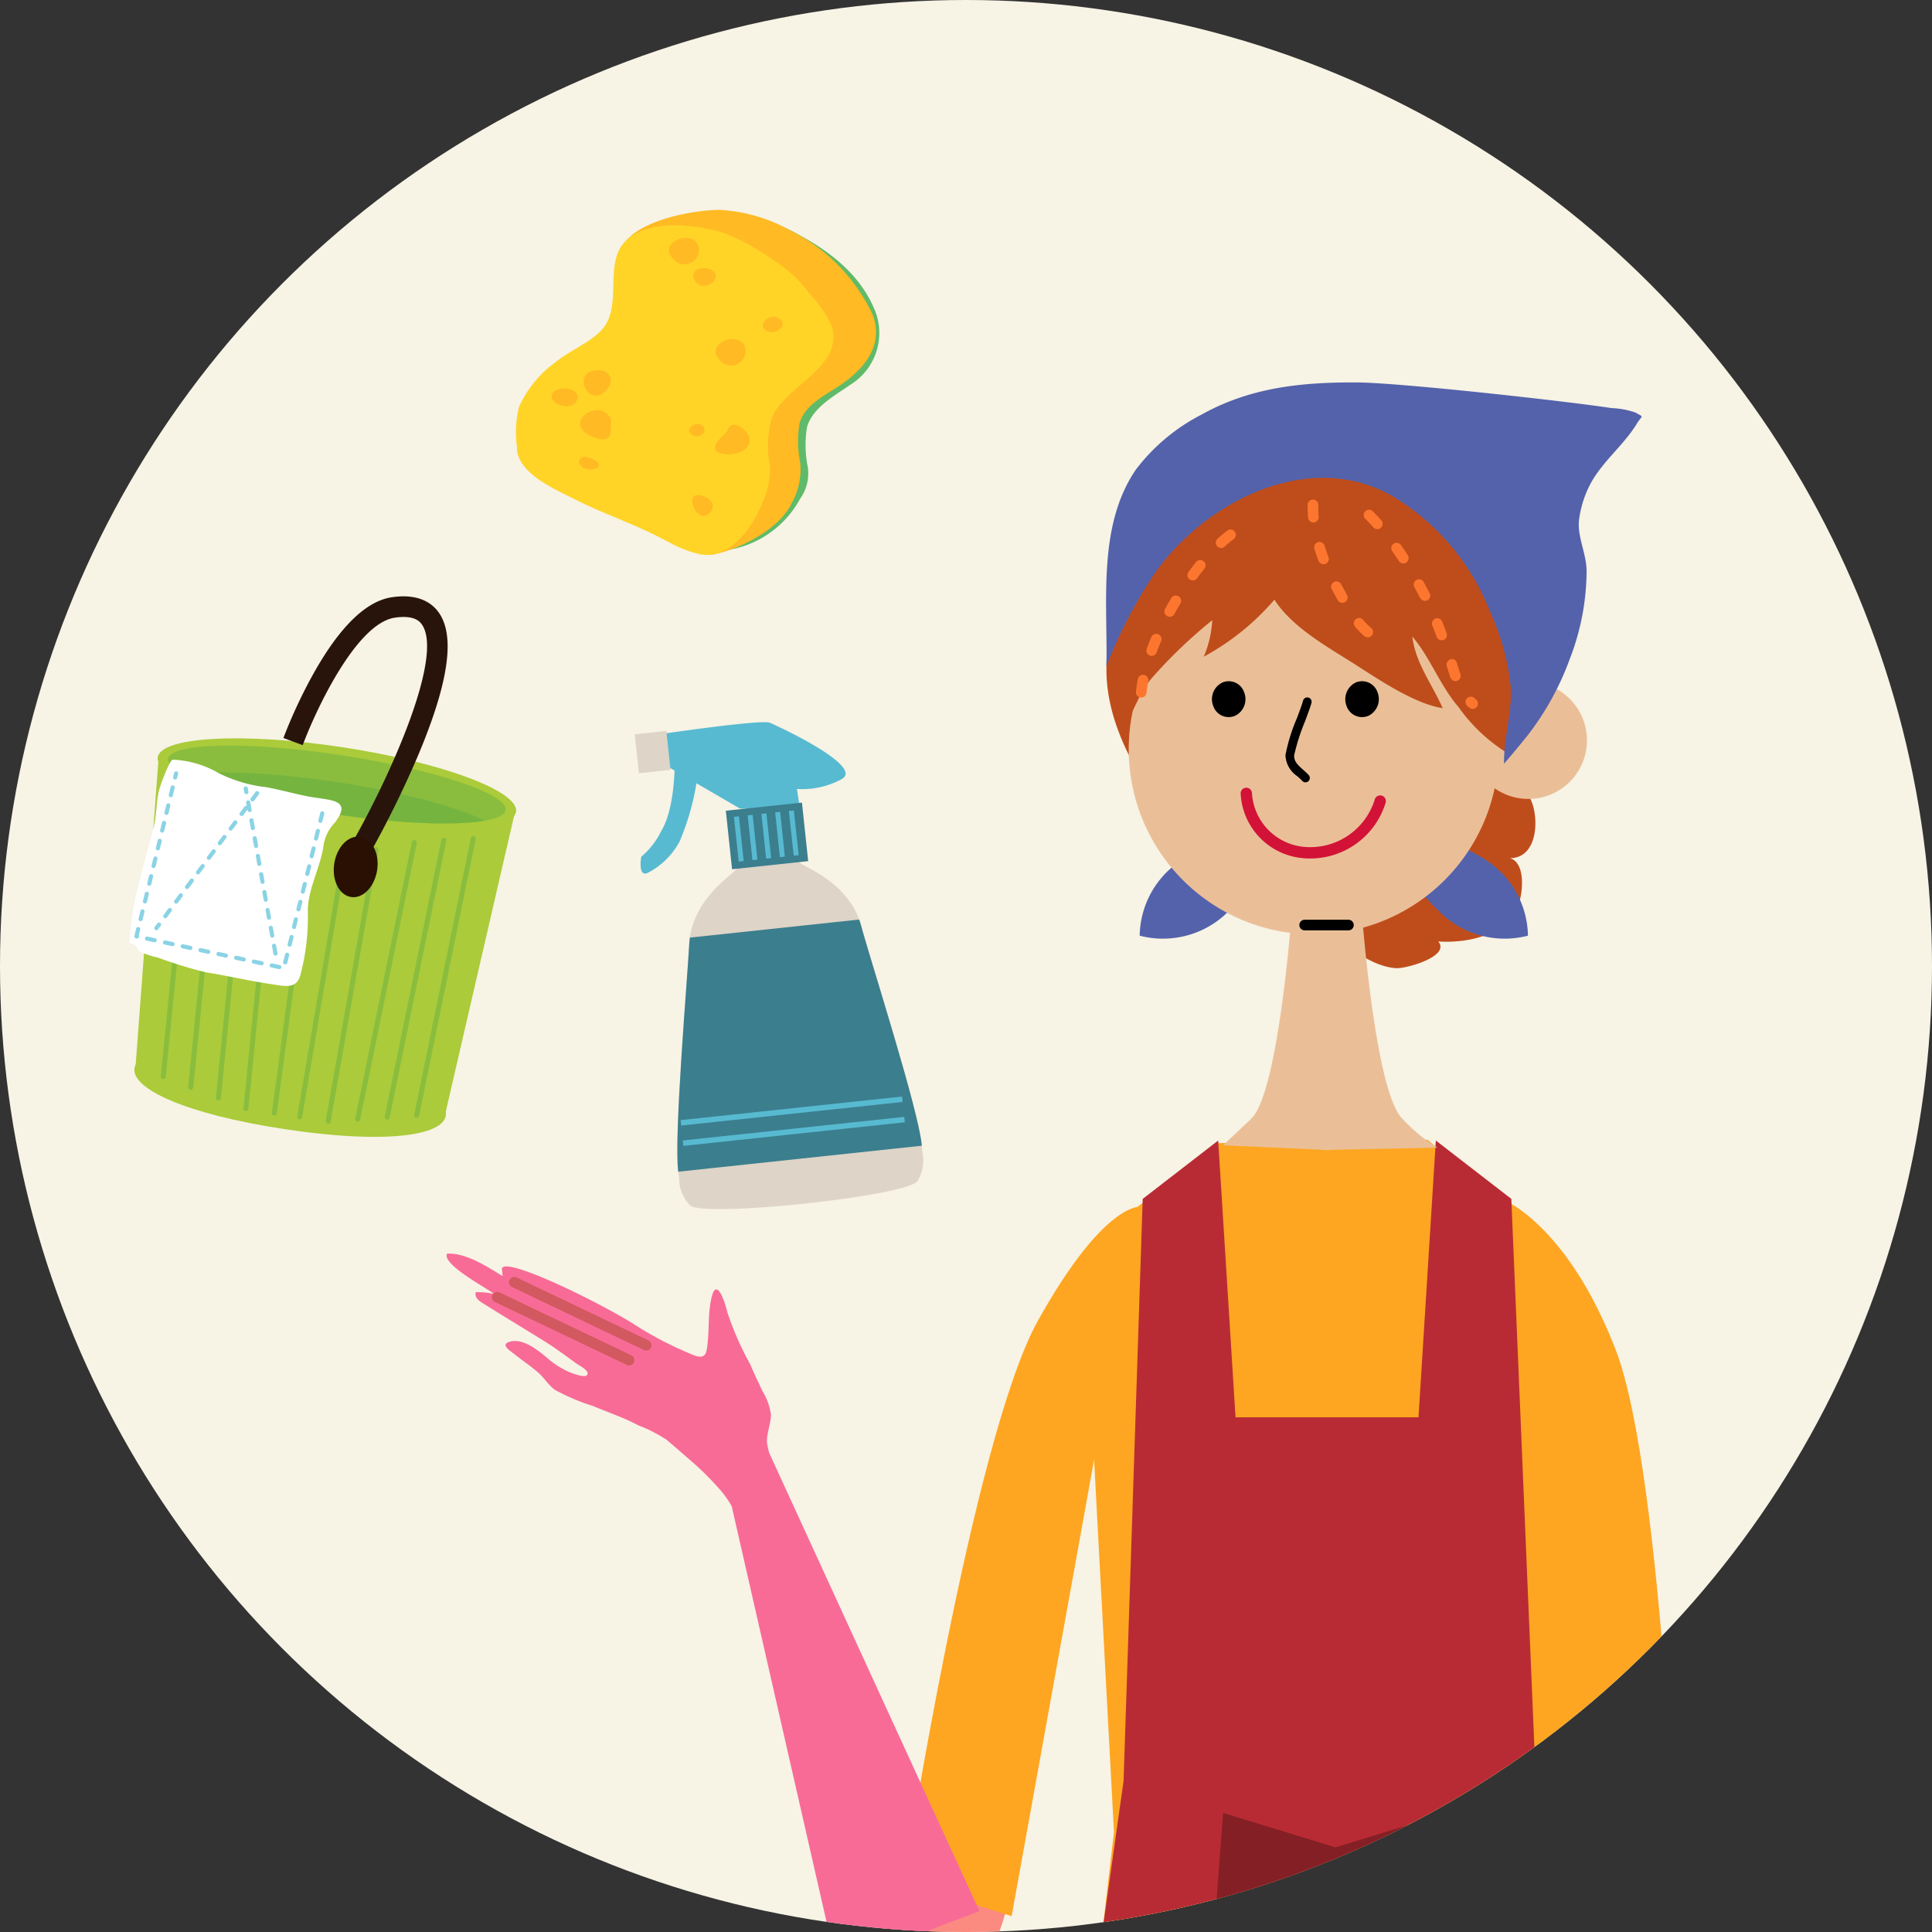 <svg xmlns="http://www.w3.org/2000/svg" xmlns:xlink="http://www.w3.org/1999/xlink" width="140" height="140" viewBox="0 0 140 140">
  <rect x="0" y="0" width="140" height="140" fill="#333333" stroke="none"/>
  <defs>
    <clipPath id="clip-path">
      <circle id="楕円形_458" data-name="楕円形 458" cx="70" cy="70" r="70" transform="translate(0 0.477)" fill="#f7f3e5"/>
    </clipPath>
  </defs>
  <g id="recommend_obj28" transform="translate(0 -0.477)">
    <circle id="楕円形_23" data-name="楕円形 23" cx="70" cy="70" r="70" transform="translate(0 0.477)" fill="#f7f3e5"/>
    <g id="マスクグループ_74" data-name="マスクグループ 74" clip-path="url(#clip-path)">
      <g id="グループ_13203" data-name="グループ 13203" transform="translate(-990.661 -232.242)">
        <path id="パス_82544" data-name="パス 82544" d="M1208.955,777.184c-.013-.053-.028-.106-.042-.155-.4-1.288-1.565-.818-2.392-.1-2.88,2.5-4.279,6.122-5.815,9.557a36.082,36.082,0,0,0-2.743,8.674c-.382,1.906-.355,4.516,2.294,3.39a7.919,7.919,0,0,0,1.883-1.153c3.685-2.992,4.523-7.141,5.642-11.564a43.771,43.771,0,0,0,.952-4.9A12.235,12.235,0,0,0,1208.955,777.184Z" transform="translate(-78.809 -232.594)" fill="#fea621"/>
        <path id="パス_82545" data-name="パス 82545" d="M1195.9,760.524l7.913,12.839,2.3-3.147-5.825-12.8Z" transform="translate(-77.96 -224.116)" fill="#fb8a81"/>
        <path id="パス_82546" data-name="パス 82546" d="M1209.581,780.724l-3.508,1.131s-5.226,10.183-.8,8.306C1210.013,788.15,1209.581,780.724,1209.581,780.724Z" transform="translate(-81.382 -234.625)" fill="#fb8a81"/>
        <path id="パス_82547" data-name="パス 82547" d="M1203.121,792.8s2.372-2.835,4.359-1.143,1.174,1.766,1.174,1.766l-2.749,4.871-3.428-.549Z" transform="translate(-80.925 -239.314)" fill="#fea621"/>
        <path id="パス_82548" data-name="パス 82548" d="M1114.842,798.146c.017-.052.032-.1.045-.154.332-1.309-.9-1.518-1.983-1.341-3.765.62-6.854,2.967-9.964,5.084a36.145,36.145,0,0,0-6.888,5.945c-1.323,1.424-2.67,3.657.177,4.091a7.906,7.906,0,0,0,2.207,0c4.707-.613,7.6-3.707,10.872-6.883a44.157,44.157,0,0,0,3.384-3.676A12.263,12.263,0,0,0,1114.842,798.146Z" transform="translate(-32.254 -241.783)" fill="#fea621"/>
        <path id="パス_82549" data-name="パス 82549" d="M1146.194,321.829c1.485,1.153-2.067,2.162-2.835,2.124-1.938-.1-4.426-2.034-5.351-3.715-1.824-3.321-.153-9.75,2.945-11.763a7.283,7.283,0,0,1,5.555-1.151,2.215,2.215,0,0,1,1.385,3.181c2.4-2.284,4.8.216,5.264,1.375.547,1.367.4,4.1-1.574,4.1,1.125.315.962,2.408.646,3.28-.855,2.369-3.776,2.906-5.929,2.752C1146.285,322.038,1146.18,321.818,1146.194,321.829Z" transform="translate(-51.511 -21.076)" fill="#bf4d1b"/>
        <path id="パス_82550" data-name="パス 82550" d="M1158.47,327.755a6.693,6.693,0,0,1-6.521-1.849c-.9-.854-3.618-3.771-1.6-4.844,1.542-.821,4.432.648,5.607,1.593A6.651,6.651,0,0,1,1158.47,327.755Z" transform="translate(-57.089 -27.233)" fill="#5462ab"/>
        <path id="パス_82551" data-name="パス 82551" d="M1114.5,327.755a6.693,6.693,0,0,0,6.521-1.849c.9-.854,3.619-3.771,1.6-4.844-1.542-.821-4.432.648-5.606,1.593A6.652,6.652,0,0,0,1114.5,327.755Z" transform="translate(-41.253 -27.233)" fill="#5462ab"/>
        <path id="パス_82552" data-name="パス 82552" d="M1131.255,587.343s8,44.754,16.947,65.943c3.673,8.7,19.9,32.274,19.9,32.274l6.316-2.383c.539-.2-15.955-34.127-15.955-34.127l-9.121-66.651Z" transform="translate(-48.807 -145.191)" fill="#80aea6"/>
        <path id="パス_82553" data-name="パス 82553" d="M1120.409,774.79v15.082l3.605-1.474,1.756-13.952Z" transform="translate(-43.916 -231.794)" fill="#fb8a81"/>
        <path id="パス_82554" data-name="パス 82554" d="M1118.9,799.176l-3.581-.877s-9.792,5.928-5.042,6.65C1115.373,805.725,1118.9,799.176,1118.9,799.176Z" transform="translate(-38.762 -242.551)" fill="#fb8a81"/>
        <path id="パス_82555" data-name="パス 82555" d="M1104.837,581.931s3.68,48.368,5.236,71.281c1.212,17.834,2.073,35.775,2.073,35.775s5.66-.816,7.311-1.052,5.894-107.183,5.894-107.183Z" transform="translate(-36.894 -144.448)" fill="#80aea6"/>
        <g id="グループ_13200" data-name="グループ 13200" transform="translate(1104.363 371.545)">
          <g id="グループ_13199" data-name="グループ 13199" transform="translate(0 0)">
            <path id="パス_82556" data-name="パス 82556" d="M1171.168,463.52l4.938,26.246,4.461-.294-3.984-26.667Z" transform="translate(-1171.168 -462.806)" fill="#eabf98"/>
            <path id="パス_82557" data-name="パス 82557" d="M1174.087,479.017l3.335,17.738,4.461-.294.8-18.158Z" transform="translate(-1172.484 -469.794)" fill="#f86b97"/>
            <path id="パス_82558" data-name="パス 82558" d="M1181.255,502.679c-1.095.017-2.193-.03-2.27,1.051-.049.7,2.167,10.362,2.126,12.271-.043,2.011-.287,3.05.885,4.872.585.909,2.592,3.528,3.848,3.342-.1-.827-1.065-1.673-1.326-2.551a4.862,4.862,0,0,1-.2-2.18c2,.384,3.338,2.317,4.668,3.707,1.581,1.649,4.6,4.555,7.034,4.4-.447-1.06-2.231-1.849-2.959-2.834a5.936,5.936,0,0,1-1.236-2.265c1.547,1.519,3.288,2.282,5.077,3.433,1.09.706,2.722,1.8,4.085,1.14-.768-.988-2.276-1.484-3.152-2.465-.389-.435-1.387-1.169-1.716-1.645.6.221,2.3,1.214,2.993,1.011.891-.26.2-.683-.332-1.037a23.148,23.148,0,0,1-3.367-2.675,15.878,15.878,0,0,0-1.561-1.56c.827.606,2.305,1.422,3.323.914a24.947,24.947,0,0,1-2.364-1.677c-.522-.453-.918-1.073-1.464-1.481-2.03-1.509-3.971-1.068-5.921-2.793-4.432-3.927-3.167-10.485-4.991-11.056A5.488,5.488,0,0,0,1181.255,502.679Z" transform="translate(-1174.692 -480.74)" fill="#f86b97"/>
          </g>
          <path id="パス_82559" data-name="パス 82559" d="M1206.963,537.491a.379.379,0,0,1-.234-.081l-3.556-2.76a.384.384,0,1,1,.47-.607l3.556,2.76a.385.385,0,0,1-.236.688Z" transform="translate(-1185.533 -494.893)" fill="#d1595f"/>
        </g>
        <path id="パス_82560" data-name="パス 82560" d="M1162.429,368.272s4.64,1.757,8.168,10.87,4.605,42.016,4.605,42.016l-9.345.5Z" transform="translate(-62.865 -48.631)" fill="#fea621"/>
        <path id="パス_82561" data-name="パス 82561" d="M1123.648,360.383l-15.357.247-9.61,7.855,2.246,42.072-12.391,105.777,57.9-.769L1132,408.7l.464-40.812Z" transform="translate(-29.543 -45.073)" fill="#fea621"/>
        <path id="パス_82562" data-name="パス 82562" d="M1133.07,407.818l-1.813-43.105-5.471-4.23-1.257,20.058h-13.257l-1.258-20.058-5.47,4.23-1.386,42.179-11.216,79.536,26.2.376,27.224-.376Z" transform="translate(-31.079 -45.118)" fill="#b92b34"/>
        <path id="パス_82563" data-name="パス 82563" d="M1142.128,281.321c-1.257,7.878-9.135,15.073-9.135,15.073l-15.984-.116s-7.051-6.507-6.9-13.478a40.682,40.682,0,0,1,.625-6.732,13.229,13.229,0,0,1,2.376-5.87c2.809-3.388,7.089-4.828,10.463-5.437a27.982,27.982,0,0,1,3.821-.4c.831-.031,1.336,0,1.336,0l.074.015,3.285.861a12.9,12.9,0,0,1,1.264.654C1136.424,267.643,1143.695,271.5,1142.128,281.321Z" transform="translate(-39.269 -1.765)" fill="#bf4d1b"/>
        <path id="パス_82564" data-name="パス 82564" d="M1139.85,297.186a13.409,13.409,0,1,1-13.7-12.752A13.234,13.234,0,0,1,1139.85,297.186Z" transform="translate(-40.595 -10.823)" fill="#eabf98"/>
        <path id="パス_82565" data-name="パス 82565" d="M1166.551,304.092a4.246,4.246,0,1,1-4.343-4.154A4.248,4.248,0,0,1,1166.551,304.092Z" transform="translate(-60.894 -17.815)" fill="#eabf98"/>
        <path id="パス_82566" data-name="パス 82566" d="M1112.849,283.1a24.283,24.283,0,0,0-.99,4.258c-.1.826-.586,2.783.021,3.459.861-1.173,1.225-2.7,2.23-3.808a35.44,35.44,0,0,1,4.328-4.138,7.714,7.714,0,0,1-.614,2.643,18.1,18.1,0,0,0,5.121-4.13c1.311,2.041,3.922,3.461,5.879,4.712,1.719,1.1,4.279,2.833,6.314,3.149-.746-1.716-1.971-3.255-2.2-5.186,1.29,1.5,2.006,3.552,3.348,5.107a12.261,12.261,0,0,0,3.766,3.473c1.438-3.007,2.584-5.754,1.9-9.294a15.218,15.218,0,0,0-3.876-7.017,12.461,12.461,0,0,0-6.538-3.474c-.8-.193-1.96.047-2.723-.377a3.994,3.994,0,0,0-2.138-.495,15.4,15.4,0,0,0-10.109,4.312C1114.505,278.148,1113.693,280.415,1112.849,283.1Z" transform="translate(-39.934 -5.209)" fill="#bf4d1b"/>
        <path id="パス_82567" data-name="パス 82567" d="M1126.367,300.659a1.343,1.343,0,0,1-.648,1.708,1.18,1.18,0,0,1-1.586-.7,1.342,1.342,0,0,1,.654-1.706A1.18,1.18,0,0,1,1126.367,300.659Z" transform="translate(-45.553 -17.782)"/>
        <path id="パス_82568" data-name="パス 82568" d="M1143.969,300.659a1.344,1.344,0,0,1-.649,1.708,1.184,1.184,0,0,1-1.589-.7,1.348,1.348,0,0,1,.655-1.706A1.182,1.182,0,0,1,1143.969,300.659Z" transform="translate(-53.49 -17.782)"/>
        <path id="パス_82569" data-name="パス 82569" d="M1135.19,308.16a.312.312,0,0,1-.229-.1c-.117-.124-.243-.234-.365-.343a1.928,1.928,0,0,1-.861-1.531,12.709,12.709,0,0,1,.832-2.679c.2-.536.388-1.043.444-1.265a.315.315,0,1,1,.611.154c-.065.256-.25.754-.464,1.33a14.951,14.951,0,0,0-.793,2.477c-.011.432.228.666.65,1.042.136.121.275.244.4.382a.315.315,0,0,1-.229.531Z" transform="translate(-49.925 -18.748)"/>
        <g id="グループ_13201" data-name="グループ 13201" transform="translate(1080.563 289.799)">
          <path id="パス_82570" data-name="パス 82570" d="M1132.855,319.049q-.264,0-.521-.025a4.95,4.95,0,0,1-4.509-4.646.41.41,0,0,1,.36-.456.415.415,0,0,1,.457.361,4.161,4.161,0,0,0,3.774,3.923,4.891,4.891,0,0,0,5.125-3.434.411.411,0,1,1,.781.255A5.707,5.707,0,0,1,1132.855,319.049Z" transform="translate(-1127.823 -313.919)" fill="#d21337"/>
        </g>
        <path id="パス_82571" data-name="パス 82571" d="M1143.652,280.5a20.365,20.365,0,0,1-3.055,5.522c-.555.688-1.112,1.367-1.7,2.038-.02-1.825.568-3.651.5-5.448a17.282,17.282,0,0,0-1.532-5.613,16.9,16.9,0,0,0-7.047-8.326c-5.3-3.032-11.665-.46-15.617,3.64a15.694,15.694,0,0,0-2.112,2.72,34.331,34.331,0,0,0-2.45,4.621c-.193.446-.372.908-.551,1.383.092-4.754-.652-10.18,2.125-14.28a14.03,14.03,0,0,1,4.776-4c3.529-1.968,7.248-2.347,11.241-2.325,3.174.016,15.411,1.386,18.453,1.857a6.073,6.073,0,0,1,1.743.326c.652.373.488.165.1.8-.912,1.514-2.444,2.7-3.325,4.289a7.752,7.752,0,0,0-.866,2.669c-.14,1.239.518,2.4.547,3.675A17.833,17.833,0,0,1,1143.652,280.5Z" transform="translate(-39.25 0)" fill="#5462ab"/>
        <path id="パス_82572" data-name="パス 82572" d="M1133.257,347.229l7.772-.159a11.9,11.9,0,0,1-2.52-2.085c-2.029-1.908-2.985-15.392-2.985-15.392h-2.5v.026l0-.026h-2.506s-.953,13.484-2.982,15.392l-2.028,1.91,7.28.335v.022l.238-.01.237.01Z" transform="translate(-46.213 -31.189)" fill="#eabf98"/>
        <path id="パス_82573" data-name="パス 82573" d="M1141.022,285.874a.385.385,0,0,1-.245-.088,5.162,5.162,0,0,1-.677-.684.384.384,0,0,1,.59-.492,4.463,4.463,0,0,0,.576.583.384.384,0,0,1-.245.681Zm-1.842-2.5a.384.384,0,0,1-.337-.2l-.428-.787a.384.384,0,1,1,.676-.365l.424.78a.384.384,0,0,1-.151.522A.375.375,0,0,1,1139.18,283.375Zm-1.367-2.8a.383.383,0,0,1-.358-.246q-.166-.428-.3-.866a.384.384,0,1,1,.734-.227c.085.275.18.547.284.816a.384.384,0,0,1-.358.523Zm-.732-3.023a.384.384,0,0,1-.382-.352c-.021-.251-.033-.5-.033-.758l0-.172a.384.384,0,0,1,.384-.377h.008a.384.384,0,0,1,.377.391v.158q0,.348.029.693a.385.385,0,0,1-.35.415Z" transform="translate(-51.247 -6.971)" fill="#fd762f"/>
        <path id="パス_82574" data-name="パス 82574" d="M1151.942,291.652a.379.379,0,0,1-.241-.086c-.051-.041-.1-.082-.147-.126a.384.384,0,1,1,.517-.568c.036.033.074.065.113.1a.384.384,0,0,1-.241.683Zm-1.247-2.012a.384.384,0,0,1-.363-.259c-.093-.269-.177-.542-.26-.813a.407.407,0,0,1,.247-.5.361.361,0,0,1,.472.229l.016.051c.08.261.161.525.251.786a.384.384,0,0,1-.237.489A.4.4,0,0,1,1150.7,289.639Zm-1-2.954a.384.384,0,0,1-.36-.251c-.1-.276-.205-.553-.313-.828a.384.384,0,0,1,.717-.278q.162.418.317.84a.384.384,0,0,1-.228.494A.375.375,0,0,1,1149.691,286.685Zm-1.2-2.861a.407.407,0,0,1-.337-.18.49.49,0,0,1-.029-.051c-.134-.254-.271-.51-.41-.763a.384.384,0,1,1,.673-.37q.211.385.42.782a.371.371,0,0,1-.114.52A.365.365,0,0,1,1148.486,283.824Zm-1.575-2.71a.382.382,0,0,1-.323-.176c-.16-.246-.322-.488-.49-.726a.385.385,0,0,1,.629-.443q.261.371.507.752a.385.385,0,0,1-.322.593Zm-1.882-2.486a.384.384,0,0,1-.287-.127q-.289-.323-.6-.636a.385.385,0,0,1,.547-.541q.323.328.624.663a.384.384,0,0,1-.286.641Z" transform="translate(-54.569 -7.567)" fill="#fd762f"/>
        <path id="パス_82575" data-name="パス 82575" d="M1114.387,292.027l-.037,0a.384.384,0,0,1-.346-.418c.028-.293.074-.6.136-.921a.384.384,0,0,1,.754.149,8.429,8.429,0,0,0-.125.843A.385.385,0,0,1,1114.387,292.027Zm.754-3.021a.375.375,0,0,1-.133-.024.384.384,0,0,1-.227-.494c.1-.28.217-.563.338-.846a.384.384,0,1,1,.707.3c-.116.271-.225.542-.323.81A.386.386,0,0,1,1115.141,289.006Zm1.307-2.834a.385.385,0,0,1-.336-.569c.145-.264.3-.527.449-.786a.384.384,0,0,1,.661.393q-.224.377-.436.763A.384.384,0,0,1,1116.448,286.173Zm1.671-2.635a.384.384,0,0,1-.31-.61q.272-.374.553-.723a.384.384,0,1,1,.6.481c-.179.223-.357.455-.532.695A.381.381,0,0,1,1118.119,283.537Zm2.053-2.347a.38.38,0,0,1-.283-.125.384.384,0,0,1,.023-.543c.242-.221.483-.422.715-.6a.384.384,0,1,1,.459.616c-.211.158-.432.341-.655.546A.383.383,0,0,1,1120.172,281.19Z" transform="translate(-41.027 -8.758)" fill="#fd762f"/>
        <path id="パス_82580" data-name="パス 82580" d="M1139.128,332.116h-3.173a.384.384,0,1,1,0-.769h3.173a.384.384,0,1,1,0,.769Z" transform="translate(-50.753 -31.98)"/>
        <path id="パス_82581" data-name="パス 82581" d="M1089.844,456.6c0,2.813-2.6,9.205-5,9.205s-4.33-2.277-4.33-5.09,1.941-5.091,4.33-5.091S1089.844,453.791,1089.844,456.6Z" transform="translate(-25.927 -87.758)" fill="#fb8a81"/>
        <path id="パス_82582" data-name="パス 82582" d="M1100.462,369.225s-2.622-.286-7.379,8.25-9.726,40.686-9.726,40.686l7.818,2.47Z" transform="translate(-27.207 -49.06)" fill="#fea621"/>
        <g id="グループ_13202" data-name="グループ 13202" transform="translate(1023.023 323.555)">
          <path id="パス_82583" data-name="パス 82583" d="M1036.563,380.5c-2.662-1.675-9.627-5.052-9.532-3.948a4.7,4.7,0,0,1,.049.485c-1.163-.711-2.631-1.688-4.024-1.629-.385.782,2.846,2.466,3.4,2.92a5.678,5.678,0,0,0-1.323-.126c-.111.472.389.716.726.928,1.554.976,2.684,1.65,4.244,2.62.812.5,1.572,1.074,2.345,1.633.168.121.954.507.764.808-.162.253-1.054-.105-1.283-.195a6.018,6.018,0,0,1-1.535-.959c-.667-.567-1.775-1.494-2.726-1.263-.812.2-.114.613.334.971.558.443,1.143.824,1.673,1.294.417.371.757.927,1.2,1.241a15.086,15.086,0,0,0,2.74,1.163c1.114.463,2.234.843,3.3,1.406a10.826,10.826,0,0,1,2.046,1.045c.591.5,1.19,1.021,1.779,1.533a21.731,21.731,0,0,1,2.094,2.082c1.212,1.383,1.84,3.3,2.6,4.923.983-.664,2.386-.664,3.523-1.052a24.141,24.141,0,0,0-1.209-3.116,10.3,10.3,0,0,1-.885-1.9,11.559,11.559,0,0,1-.624-2.264c-.022-.7.268-1.331.289-1.994a4.259,4.259,0,0,0-.623-1.743c-.289-.635-.6-1.257-.866-1.906a22.213,22.213,0,0,1-1.694-3.866c-.1-.5-.741-2.562-1.113-1.036-.312,1.283-.137,2.589-.365,3.85-.149.817-.9.371-1.539.107A25.686,25.686,0,0,1,1036.563,380.5Z" transform="translate(-1023.023 -375.401)" fill="#f86b97"/>
          <path id="パス_82584" data-name="パス 82584" d="M1068.071,438.451l-7.8-34.186,2.7-3.438,15.461,33.691Z" transform="translate(-1039.819 -386.867)" fill="#f86b97"/>
        </g>
        <path id="パス_82585" data-name="パス 82585" d="M1038.948,385.793a.378.378,0,0,1-.165-.038l-9.556-4.561a.384.384,0,0,1,.332-.693l9.555,4.561a.385.385,0,0,1-.166.731Z" transform="translate(-2.699 -54.128)" fill="#d1595f"/>
        <path id="パス_82586" data-name="パス 82586" d="M1041.2,383.824a.378.378,0,0,1-.165-.038l-9.555-4.562a.384.384,0,1,1,.332-.693l9.555,4.562a.384.384,0,0,1-.166.731Z" transform="translate(-3.714 -53.24)" fill="#d1595f"/>
        <path id="パス_82587" data-name="パス 82587" d="M1133.266,451.567l-8.151-2.493-.479,6.329,8.63-2.493,8.631,2.4.1-6.425Z" transform="translate(-45.822 -84.982)" fill="#841f25"/>
        <path id="パス_82588" data-name="パス 82588" d="M1108.1,805.394s3.506-1.168,4.311,1.316.073,2.119.073,2.119l-4.895,2.7-2.631-2.265Z" transform="translate(-36.948 -245.626)" fill="#fea621"/>
      </g>
      <g id="グループ_13204" data-name="グループ 13204" transform="translate(37.4 15.684)">
        <path id="パス_82611" data-name="パス 82611" d="M670.639,59.673c-.478-1.825-.208-3.885-.911-5.653-.651-1.636-1.375-3.159-.33-4.738,1.1-1.659,3.759-2.673,5.893-2.712a11.74,11.74,0,0,1,5.175,1.492c2.507,1.344,4.575,3.029,5.6,5.55a4.4,4.4,0,0,1-1.788,5.354c-1.159.812-2.739,1.658-3.145,3.07a7.959,7.959,0,0,0,.052,2.874,3.157,3.157,0,0,1-.557,2.33,7.243,7.243,0,0,1-4.913,3.645c-.668.14-.415-.023-.793-.662-.214-.361-.115-.98-.2-1.367a6.166,6.166,0,0,0-.93-1.947A26.656,26.656,0,0,1,670.639,59.673Z" transform="translate(-660.054 -46.297)" fill="#5fba69"/>
        <path id="パス_82612" data-name="パス 82612" d="M667.335,58.839c-.478-1.825-.208-3.885-.912-5.653-.65-1.636-2.376-3.41-1.33-4.988,1.1-1.66,4.759-2.424,6.894-2.462a11.729,11.729,0,0,1,5.174,1.492,13.025,13.025,0,0,1,5.932,6.033c.878,2.161-.47,3.887-2.145,5.059-1.16.812-2.715,1.47-3.121,2.883a7.936,7.936,0,0,0,.052,2.874,4.982,4.982,0,0,1-.645,2.958c-.826,1.757-3.558,3.239-5.632,3.674-.667.139.392-.68.014-1.32-.213-.361-.115-.979-.2-1.367a6.188,6.188,0,0,0-.93-1.946A26.632,26.632,0,0,1,667.335,58.839Z" transform="translate(-657.289 -45.736)" fill="#ffba24"/>
        <path id="パス_82613" data-name="パス 82613" d="M653.058,72.153a8.462,8.462,0,0,0,2.166.83c2.28.46,3.963-2.228,4.544-3.766a5.706,5.706,0,0,0,.539-2.588,7.41,7.41,0,0,1,.167-3.6c1-2.333,5.357-3.645,4.246-6.75a9.97,9.97,0,0,0-1.592-2.232,9.04,9.04,0,0,0-2.472-2.311,17.065,17.065,0,0,0-3.746-2.054c-2.24-.666-5.621-.977-7.167.714-1.436,1.572-.148,4.565-1.552,6.24-.8.955-2.4,1.586-3.4,2.41a8.145,8.145,0,0,0-2.678,3.273,7.967,7.967,0,0,0-.144,2.885c-.05,1.883,2.755,3.074,4.256,3.831,1.774.894,3.62,1.54,5.4,2.392C652.115,71.653,652.584,71.91,653.058,72.153Z" transform="translate(-641.909 -48.029)" fill="#ffd426"/>
        <path id="パス_82614" data-name="パス 82614" d="M697.726,69.523c-.848-.478-1.734.8-.617,1C697.7,70.636,698.437,69.925,697.726,69.523Z" transform="translate(-678.703 -61.672)" fill="#ffba24"/>
        <path id="パス_82615" data-name="パス 82615" d="M686.394,75.885c-1.189-1.217,1.614-2.271,1.876-.76A1.052,1.052,0,0,1,686.394,75.885Z" transform="translate(-671.649 -65.012)" fill="#ffba24"/>
        <path id="パス_82616" data-name="パス 82616" d="M676.063,53.451c-1.189-1.218,1.614-2.271,1.876-.761A1.052,1.052,0,0,1,676.063,53.451Z" transform="translate(-664.697 -49.914)" fill="#ffba24"/>
        <path id="パス_82617" data-name="パス 82617" d="M681.908,58.637c-1.354.01-.61,1.736.457,1.176C683.157,59.4,682.816,58.63,681.908,58.637Z" transform="translate(-668.334 -54.418)" fill="#ffba24"/>
        <path id="パス_82618" data-name="パス 82618" d="M657.665,81.276c-1.6.228-.415,2.765.835,1.469C659.182,82.037,658.817,81.112,657.665,81.276Z" transform="translate(-651.993 -69.641)" fill="#ffba24"/>
        <path id="パス_82619" data-name="パス 82619" d="M657.119,92.09c-2.65-.987.561-3.12,1.226-1.219-.008-.024-.073,1.04-.055,1.008C658.054,92.3,657.69,92.3,657.119,92.09Z" transform="translate(-651.45 -75.597)" fill="#ffba24"/>
        <path id="パス_82620" data-name="パス 82620" d="M686.719,93.937c-.589.562-1.473,1.436.086,1.546.777.055,1.779-.332,1.633-1.184-.068-.395-.768-1.034-1.231-.945C686.927,93.408,686.9,93.766,686.719,93.937Z" transform="translate(-671.534 -77.776)" fill="#ffba24"/>
        <path id="パス_82621" data-name="パス 82621" d="M681.239,93.282c-.519-.517-1.486.384-.652.712C681.054,94.177,681.644,93.686,681.239,93.282Z" transform="translate(-667.718 -77.627)" fill="#ffba24"/>
        <path id="パス_82622" data-name="パス 82622" d="M681.962,109.1c-1.948-.986-.7,2.356.33,1C682.565,109.743,682.408,109.328,681.962,109.1Z" transform="translate(-668.174 -88.255)" fill="#ffba24"/>
        <path id="パス_82623" data-name="パス 82623" d="M651.615,86.141c-.355.956-2.518.188-1.642-.631C650.44,85.073,651.919,85.321,651.615,86.141Z" transform="translate(-647.196 -72.36)" fill="#ffba24"/>
        <path id="パス_82624" data-name="パス 82624" d="M656.713,101.408c-1.008.073-1.247-1.21-.052-.824C657.4,100.822,657.593,101.344,656.713,101.408Z" transform="translate(-651.296 -82.598)" fill="#ffba24"/>
      </g>
      <g id="グループ_13205" data-name="グループ 13205" transform="translate(9.398 43.691)">
        <path id="パス_82589" data-name="パス 82589" d="M492.479,103.61c-.244,1.6.689,5.481,2.053,5.688a2.978,2.978,0,0,0,.883-5.811C494.051,103.28,492.723,102.006,492.479,103.61Z" transform="translate(-486.985 -76.857)" fill="#fb8a81"/>
        <g id="グループ_13206" data-name="グループ 13206" transform="translate(0.338)">
          <g id="グループ_13205-2" data-name="グループ 13205" transform="translate(0 10.289)">
            <g id="グループ_13204-2" data-name="グループ 13204">
              <path id="パス_82590" data-name="パス 82590" d="M476.24,125.551c-.226,1.49,3.7,3.323,10.872,4.413s11.464.506,11.69-.983-3.7-3.324-10.87-4.413S476.467,124.061,476.24,125.551Z" transform="translate(-476.231 -101.647)" fill="#abcb3a"/>
              <path id="パス_82591" data-name="パス 82591" d="M476.516,79.545l22.453,3.413,5.086-22.016L478.2,57.012Z" transform="translate(-476.426 -55.806)" fill="#abcb3a"/>
              <path id="パス_82592" data-name="パス 82592" d="M481.584,54.562c-.226,1.49,5.4,3.582,12.572,4.671s13.165.765,13.391-.725-5.4-3.582-12.571-4.671S481.81,53.071,481.584,54.562Z" transform="translate(-479.889 -53.192)" fill="#abcb3a"/>
              <path id="パス_82593" data-name="パス 82593" d="M483.984,55.811c-.054.351.39.76,1.222,1.184,1.932.991,5.959,2.079,10.681,2.8s8.888.874,11.028.5c.919-.158,1.465-.416,1.518-.768.178-1.171-5.15-2.952-11.9-3.978S484.161,54.64,483.984,55.811Z" transform="translate(-481.533 -54.326)" fill="#8abd3e"/>
              <path id="パス_82594" data-name="パス 82594" d="M487.862,61.225c1.932.991,5.959,2.079,10.681,2.8s8.888.874,11.028.5c-1.933-.989-5.957-2.076-10.68-2.794S490,60.855,487.862,61.225Z" transform="translate(-484.19 -58.557)" fill="#76b440"/>
            </g>
            <path id="パス_82595" data-name="パス 82595" d="M540.622,96.007a.179.179,0,0,0,.2-.141l4.1-20.051a.179.179,0,1,0-.352-.072l-4.1,20.051a.179.179,0,0,0,.14.211Z" transform="translate(-520.188 -68.525)" fill="#8abd3e"/>
            <path id="パス_82596" data-name="パス 82596" d="M533.855,96.465a.179.179,0,0,0,.2-.141l4.1-20.051a.18.18,0,1,0-.352-.072l-4.1,20.051a.18.18,0,0,0,.14.212Z" transform="translate(-515.557 -68.838)" fill="#8abd3e"/>
            <path id="パス_82597" data-name="パス 82597" d="M527.087,96.927a.179.179,0,0,0,.2-.142l4.1-20.051a.179.179,0,1,0-.351-.072l-4.105,20.051a.18.18,0,0,0,.14.212Z" transform="translate(-510.926 -69.154)" fill="#8abd3e"/>
            <path id="パス_82598" data-name="パス 82598" d="M520.319,98.192a.179.179,0,0,0,.2-.146l3.461-19.679a.179.179,0,1,0-.353-.062l-3.462,19.679a.18.18,0,0,0,.146.208Z" transform="translate(-506.295 -70.274)" fill="#8abd3e"/>
            <path id="パス_82599" data-name="パス 82599" d="M513.773,97.412a.179.179,0,0,0,.2-.148l3.329-19.581a.18.18,0,0,0-.148-.207.184.184,0,0,0-.206.147L513.623,97.2a.179.179,0,0,0,.147.207Z" transform="translate(-501.816 -69.808)" fill="#8abd3e"/>
            <path id="パス_82600" data-name="パス 82600" d="M482.433,86.484h.009a.18.18,0,0,0,.2-.16l2.038-20.365a.179.179,0,0,0-.357-.036l-2.038,20.365A.18.18,0,0,0,482.433,86.484Z" transform="translate(-480.371 -61.794)" fill="#8abd3e"/>
            <path id="パス_82601" data-name="パス 82601" d="M488.76,88.933h.01a.18.18,0,0,0,.2-.161L491,68.408a.178.178,0,0,0-.16-.2.18.18,0,0,0-.2.161l-2.037,20.365A.18.18,0,0,0,488.76,88.933Z" transform="translate(-484.7 -63.469)" fill="#8abd3e"/>
            <path id="パス_82602" data-name="パス 82602" d="M495.085,91.382h.009a.18.18,0,0,0,.2-.16l2.038-20.366a.18.18,0,0,0-.358-.036l-2.038,20.366A.18.18,0,0,0,495.085,91.382Z" transform="translate(-489.028 -65.145)" fill="#8abd3e"/>
            <path id="パス_82603" data-name="パス 82603" d="M501.41,93.832h.009a.18.18,0,0,0,.2-.161l2.038-20.366a.179.179,0,0,0-.357-.036l-2.038,20.366A.18.18,0,0,0,501.41,93.832Z" transform="translate(-493.356 -66.821)" fill="#8abd3e"/>
            <path id="パス_82604" data-name="パス 82604" d="M507.955,95.053h0a.179.179,0,0,0,.2-.154l2.727-20.261a.179.179,0,1,0-.355-.048L507.8,94.852A.179.179,0,0,0,507.955,95.053Z" transform="translate(-497.835 -67.729)" fill="#8abd3e"/>
          </g>
          <path id="パス_82605" data-name="パス 82605" d="M516.6,39.408a75.783,75.783,0,0,0,3.528-7.134c2.248-5.3,2.768-8.721,1.587-10.456-.466-.685-1.438-1.44-3.422-1.149-1.852.272-3.749,2.1-5.636,5.446a36.679,36.679,0,0,0-2.229,4.754l1.4.52c.9-2.43,3.854-8.824,6.678-9.24,1.473-.216,1.845.331,1.968.511,1.586,2.328-2.333,11.051-5.175,16Z" transform="translate(-499.628 -20.605)" fill="#29140b"/>
          <path id="パス_82606" data-name="パス 82606" d="M522.029,77.708c-.183,1.205.364,2.289,1.223,2.419s1.7-.741,1.886-1.947-.364-2.288-1.223-2.419S522.212,76.5,522.029,77.708Z" transform="translate(-507.545 -58.338)" fill="#2a1003"/>
        </g>
        <path id="パス_82607" data-name="パス 82607" d="M476.917,62.879c.2-.827.169-1.693.353-2.522.069-.31.775-2.264,1.014-2.276a7.225,7.225,0,0,1,3.334.981,10.373,10.373,0,0,0,3.452,1.015c1.049.193,2.059.488,3.1.682,1.556.288,3.155.164,1.856,1.885a3.088,3.088,0,0,0-.833,1.74c-.243,1.624-1.192,3.186-1.119,4.839a16.31,16.31,0,0,1-.511,4.333c-.258,1.185-1.06.957-2.3.767-1.53-.233-3.062-.592-4.613-.84a33.409,33.409,0,0,1-3.458-1.066A5.827,5.827,0,0,1,475.936,72c-.367-.206-.158-.583-.775-.617C475.206,68.559,476.273,65.608,476.917,62.879Z" transform="translate(-475.161 -46.246)" fill="#fff"/>
        <path id="パス_82608" data-name="パス 82608" d="M480.862,75.344a.149.149,0,0,1-.03-.209l.2-.263a.15.15,0,0,1,.24.179l-.2.263a.148.148,0,0,1-.142.058A.143.143,0,0,1,480.862,75.344Zm.648-.868a.15.15,0,0,1-.03-.21l.338-.453a.15.15,0,0,1,.24.179l-.339.454a.151.151,0,0,1-.143.058A.146.146,0,0,1,481.51,74.476Zm.79-1.058a.15.15,0,0,1-.03-.21l.338-.454a.15.15,0,0,1,.24.18l-.338.453a.15.15,0,0,1-.143.059A.155.155,0,0,1,482.3,73.418Zm.79-1.058a.15.15,0,0,1-.03-.21l.338-.453a.15.15,0,1,1,.24.179l-.339.453a.149.149,0,0,1-.142.058A.145.145,0,0,1,483.09,72.36Zm.79-1.058a.15.15,0,0,1-.03-.209l.339-.454a.15.15,0,1,1,.24.18l-.338.453a.15.15,0,0,1-.143.058A.153.153,0,0,1,483.88,71.3Zm.791-1.058a.15.15,0,0,1-.03-.209l.339-.453a.15.15,0,1,1,.24.179l-.339.453a.151.151,0,0,1-.142.058A.154.154,0,0,1,484.67,70.244Zm.79-1.058a.15.15,0,0,1-.03-.21l.339-.453a.15.15,0,0,1,.24.179l-.339.453a.15.15,0,0,1-.143.058A.163.163,0,0,1,485.46,69.186Zm.79-1.058a.15.15,0,0,1-.03-.21l.338-.453a.15.15,0,0,1,.24.179l-.339.453a.148.148,0,0,1-.142.058A.154.154,0,0,1,486.25,68.128Zm.79-1.058a.15.15,0,0,1-.031-.21l.339-.454a.15.15,0,0,1,.24.179l-.339.453a.149.149,0,0,1-.142.058A.154.154,0,0,1,487.04,67.07Zm.79-1.058a.149.149,0,0,1-.03-.209l.339-.453a.149.149,0,1,1,.239.179l-.338.453a.15.15,0,0,1-.21.031Z" transform="translate(-479.021 -51.181)" fill="#8ad3e5"/>
        <path id="パス_82609" data-name="パス 82609" d="M503.474,76.378l-.1-.557a.15.15,0,1,1,.295-.054l.1.557a.15.15,0,0,1-.12.174.159.159,0,0,1-.049,0A.148.148,0,0,1,503.474,76.378Zm-.234-1.3-.1-.557a.15.15,0,1,1,.295-.053l.1.557a.149.149,0,0,1-.12.174.146.146,0,0,1-.05,0A.149.149,0,0,1,503.239,75.078Zm-.234-1.3-.1-.557a.149.149,0,1,1,.294-.053l.1.557a.15.15,0,0,1-.121.174.152.152,0,0,1-.049,0A.15.15,0,0,1,503.005,73.779Zm-.235-1.3-.1-.557a.149.149,0,1,1,.294-.053l.1.557a.15.15,0,0,1-.121.174.148.148,0,0,1-.049,0A.152.152,0,0,1,502.771,72.479Zm-.234-1.3-.1-.557a.15.15,0,0,1,.294-.053l.1.557a.149.149,0,0,1-.121.174.133.133,0,0,1-.049,0A.151.151,0,0,1,502.536,71.18Zm-.234-1.3-.1-.557a.15.15,0,1,1,.294-.053l.1.557a.149.149,0,0,1-.121.174.153.153,0,0,1-.048,0A.149.149,0,0,1,502.3,69.881Zm-.234-1.3-.1-.557a.15.15,0,0,1,.295-.053l.1.557a.149.149,0,0,1-.12.174.156.156,0,0,1-.05,0A.148.148,0,0,1,502.068,68.581Zm-.234-1.3-.1-.557a.15.15,0,0,1,.295-.053l.1.557a.15.15,0,0,1-.121.174.144.144,0,0,1-.049,0A.15.15,0,0,1,501.834,67.281Zm-.235-1.3-.1-.557a.15.15,0,0,1,.295-.053l.1.557a.15.15,0,0,1-.121.174.151.151,0,0,1-.174-.121Zm-.234-1.3-.046-.26a.149.149,0,1,1,.294-.053l.047.26a.149.149,0,0,1-.121.174.17.17,0,0,1-.049,0A.151.151,0,0,1,501.365,64.683Z" transform="translate(-493.059 -50.468)" fill="#8ad3e5"/>
        <path id="パス_82610" data-name="パス 82610" d="M486.71,75.086l-.553-.12a.15.15,0,1,1,.063-.293l.553.119a.15.15,0,0,1-.053.294Zm-1.291-.278-.553-.119a.15.15,0,1,1,.063-.293l.553.119a.15.15,0,0,1-.054.295Zm-1.291-.278-.554-.119a.15.15,0,0,1,.064-.293l.553.12a.149.149,0,0,1,.115.177.15.15,0,0,1-.169.117Zm-1.291-.278-.553-.119a.15.15,0,0,1,.063-.292l.552.119a.15.15,0,0,1-.054.294Zm-1.29-.277-.553-.12a.149.149,0,1,1,.063-.292l.553.119a.149.149,0,0,1-.054.294Zm-1.291-.278-.553-.119a.151.151,0,0,1-.115-.178.149.149,0,0,1,.178-.115l.553.119a.15.15,0,0,1-.054.295Zm6.872,1.042a.149.149,0,0,1-.109-.181l.136-.55a.152.152,0,0,1,.182-.109.15.15,0,0,1,.109.182l-.136.549a.151.151,0,0,1-.168.112Zm-8.163-1.32-.553-.119a.15.15,0,0,1,.063-.293l.553.119a.15.15,0,0,1-.054.295Zm-1.29-.278-.554-.119a.15.15,0,1,1,.064-.293l.553.119a.15.15,0,0,1-.054.294Zm-1.291-.278-.035-.008a.149.149,0,0,1-.114-.182l.125-.514a.15.15,0,1,1,.291.07l-.1.418a.15.15,0,0,1-.155.217Zm11.063.594a.148.148,0,0,1-.109-.181l.136-.55a.152.152,0,0,1,.182-.109.148.148,0,0,1,.108.181l-.136.549a.15.15,0,0,1-.167.113Zm-10.8-1.85a.151.151,0,0,1-.11-.181l.134-.55a.15.15,0,1,1,.291.071l-.134.55a.15.15,0,0,1-.168.113Zm11.117.569a.15.15,0,0,1-.109-.181l.136-.549a.151.151,0,0,1,.181-.109.149.149,0,0,1,.109.181l-.136.549a.15.15,0,0,1-.168.112Zm-10.8-1.852a.15.15,0,0,1-.11-.181l.134-.55a.149.149,0,0,1,.29.07l-.133.55a.15.15,0,0,1-.168.113Zm11.122.571a.15.15,0,0,1-.11-.182l.137-.549a.15.15,0,0,1,.29.072l-.137.549a.149.149,0,0,1-.167.112Zm-10.81-1.854a.15.15,0,0,1-.111-.181l.135-.549a.15.15,0,0,1,.291.07l-.134.55a.15.15,0,0,1-.168.113Zm11.129.572a.149.149,0,0,1-.11-.181l.137-.549a.151.151,0,0,1,.181-.109.149.149,0,0,1,.109.181l-.137.549a.149.149,0,0,1-.167.112Zm-10.817-1.855a.15.15,0,0,1-.11-.181l.134-.55a.15.15,0,0,1,.291.071l-.134.55a.149.149,0,0,1-.168.112Zm11.135.574a.149.149,0,0,1-.109-.181l.136-.55a.15.15,0,1,1,.291.073l-.137.549a.149.149,0,0,1-.167.112ZM477.9,66.475a.15.15,0,0,1-.11-.182l.133-.55a.15.15,0,0,1,.291.071l-.134.549a.15.15,0,0,1-.168.113Zm11.14.575a.15.15,0,0,1-.109-.181l.137-.549a.15.15,0,1,1,.29.072l-.136.549a.15.15,0,0,1-.168.112ZM478.21,65.192a.15.15,0,0,1-.11-.181l.134-.55a.15.15,0,1,1,.291.071l-.134.55a.15.15,0,0,1-.168.112Zm11.146.576a.15.15,0,0,1-.109-.182l.137-.549a.149.149,0,0,1,.29.072l-.136.55a.15.15,0,0,1-.167.112Zm-10.833-1.859a.151.151,0,0,1-.11-.181l.134-.55a.15.15,0,0,1,.291.071l-.134.55a.149.149,0,0,1-.168.112Zm11.152.578a.15.15,0,0,1-.109-.181l.136-.549a.15.15,0,0,1,.291.072l-.137.549a.149.149,0,0,1-.167.112Zm-10.839-1.861a.15.15,0,0,1-.11-.181l.134-.55a.15.15,0,1,1,.291.071l-.134.55a.15.15,0,0,1-.168.112Zm.313-1.283a.149.149,0,0,1-.11-.181l.073-.3a.15.15,0,0,1,.291.071l-.074.3a.149.149,0,0,1-.167.112Z" transform="translate(-475.892 -48.073)" fill="#8ad3e5"/>
      </g>
      <g id="グループ_13206-2" data-name="グループ 13206" transform="translate(-954.217 418.352) rotate(-22)">
        <path id="パス_82625" data-name="パス 82625" d="M1082.41,38.444s7.127,1.728,7.587,2.186,5.284,5.6,3.245,5.744a5.933,5.933,0,0,1-3.217-.557l-.347,1.442-4.015-1.669-4.315-5.558Z" transform="translate(-16.621 -1.166)" fill="#57bad1"/>
        <path id="パス_82626" data-name="パス 82626" d="M1075.864,44.755s-1.186,3.005-2.722,4.14a5.748,5.748,0,0,1-2.043,1.188s-.84,1.334.035,1.256a5.444,5.444,0,0,0,2.94-1.227,18.17,18.17,0,0,0,3.047-4.016Z" transform="translate(-9.997 -5.105)" fill="#57bad1"/>
        <path id="パス_82627" data-name="パス 82627" d="M1071.963,90.67a2.788,2.788,0,0,1-1.108,1.8c-1.012.77-15.485-3.358-15.94-4.546a2.785,2.785,0,0,1,.008-2.111s.04-.162.114-.458c.608-2.393,5.872-12.752,6.936-15.037.061-.129.127-.255.2-.376,1.288-2.264,3.958-2.954,4.653-3.2.732-.253.5-.584.5-.584l1.722-.042.1-.363.531.348.636-.015-.1.362,1.44.944s-.375.157.113.758c.465.573,2.367,2.566,2.27,5.169,0,.14-.015.282-.032.423-.3,2.5-1.151,14.12-1.9,16.475Z" transform="translate(0 -18.211)" fill="#ded4c7"/>
        <path id="パス_82628" data-name="パス 82628" d="M1072.642,97.166,1055.573,92.3c.607-2.393,5.872-12.752,6.936-15.037.061-.129.127-.255.2-.376l11.864,3.383c-.005.14-.015.282-.032.423C1074.234,83.193,1073.386,94.811,1072.642,97.166Z" transform="translate(-0.535 -25.156)" fill="#3b7e8e"/>
        <rect id="長方形_29818" data-name="長方形 29818" width="4.266" height="5.547" transform="translate(1066.863 48.283) rotate(-74.08)" fill="#3b7e8e"/>
        <path id="パス_82629" data-name="パス 82629" d="M1089.118,61.72l-.35-.1.894-3.136.35.1Z" transform="translate(-21.251 -13.673)" fill="#57bad1"/>
        <rect id="長方形_29819" data-name="長方形 29819" width="3.261" height="0.363" transform="translate(1068.479 48.222) rotate(-74.064)" fill="#57bad1"/>
        <rect id="長方形_29820" data-name="長方形 29820" width="3.261" height="0.364" transform="translate(1069.443 48.497) rotate(-74.116)" fill="#57bad1"/>
        <rect id="長方形_29821" data-name="長方形 29821" width="3.262" height="0.363" transform="translate(1070.403 48.77) rotate(-74.011)" fill="#57bad1"/>
        <rect id="長方形_29822" data-name="長方形 29822" width="3.261" height="0.364" transform="translate(1071.371 49.047) rotate(-74.179)" fill="#57bad1"/>
        <rect id="長方形_29823" data-name="長方形 29823" width="2.837" height="2.301" transform="translate(1063.211 39.304) rotate(-74.088)" fill="#ded4c7"/>
        <rect id="長方形_29824" data-name="長方形 29824" width="0.396" height="16.138" transform="translate(1056.083 65.549) rotate(-74.082)" fill="#57bad1"/>
        <rect id="長方形_29825" data-name="長方形 29825" width="0.396" height="16.137" transform="translate(1056.489 64.124) rotate(-74.083)" fill="#57bad1"/>
      </g>
    </g>
  </g>
</svg>
